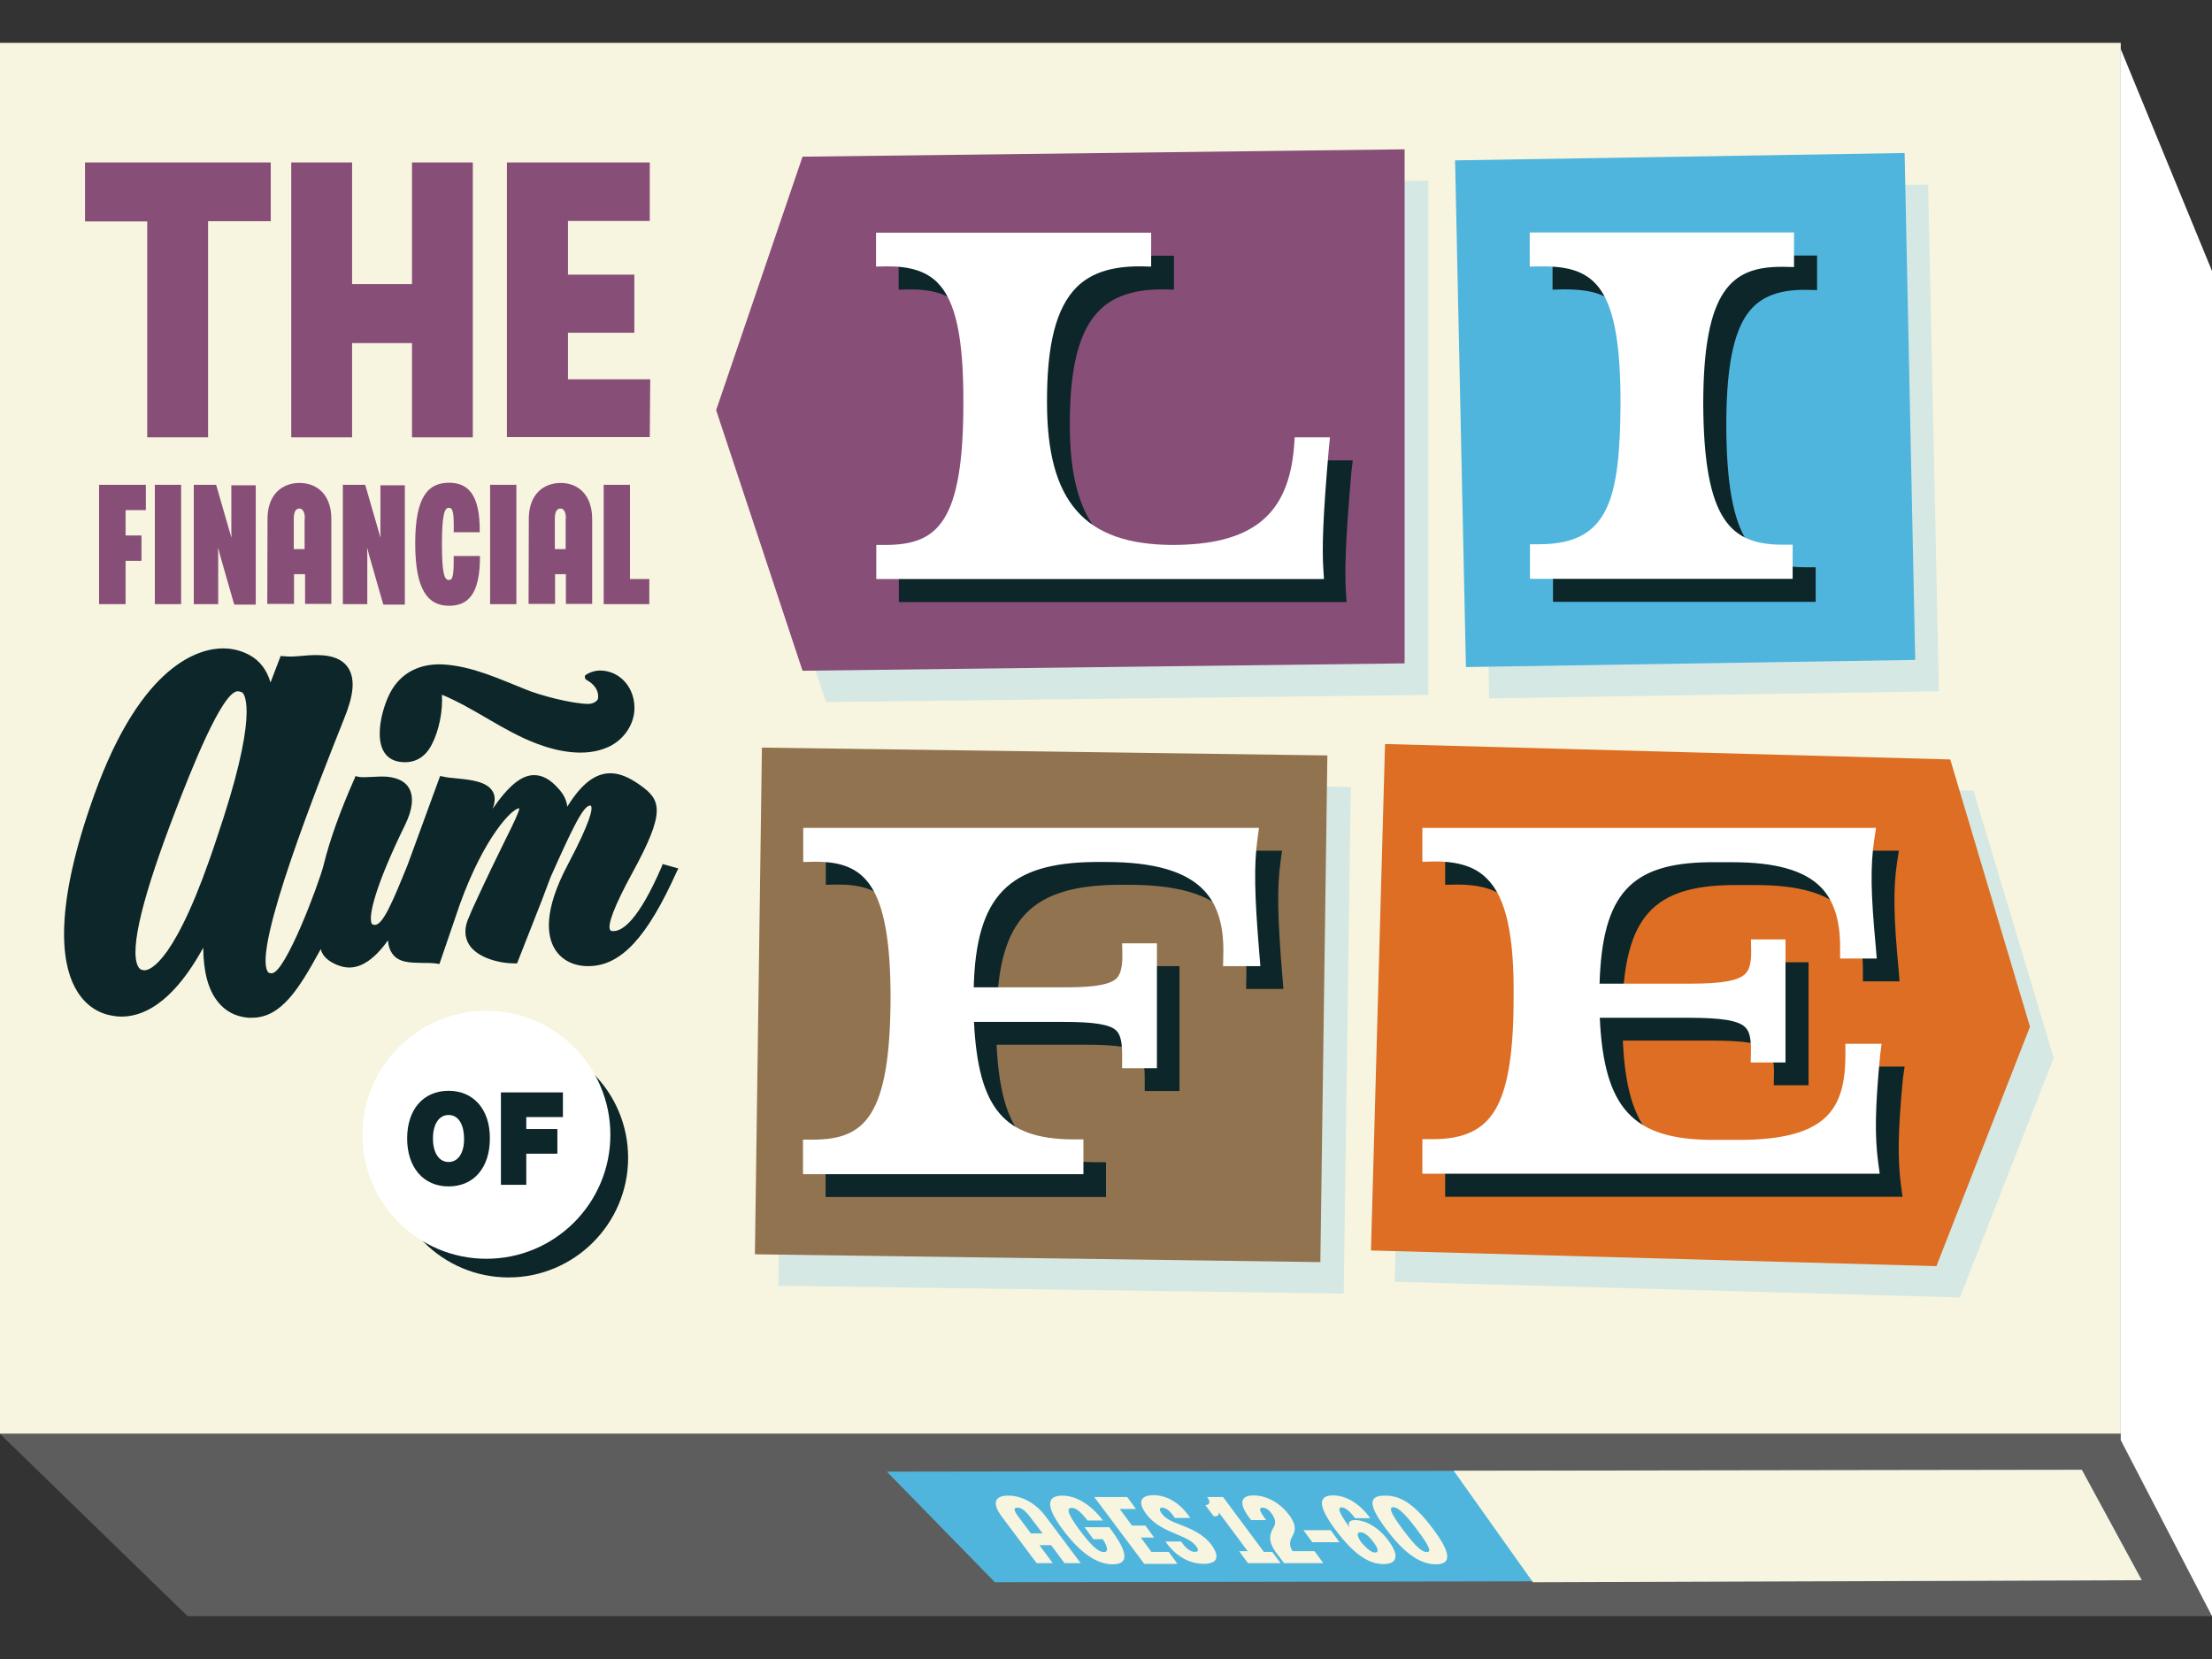 <?xml version="1.0" encoding="utf-8"?>
<!-- Generator: Adobe Illustrator 17.1.0, SVG Export Plug-In . SVG Version: 6.00 Build 0)  -->
<!DOCTYPE svg PUBLIC "-//W3C//DTD SVG 1.1//EN" "http://www.w3.org/Graphics/SVG/1.1/DTD/svg11.dtd">
<svg version="1.1" id="Layer_1" xmlns="http://www.w3.org/2000/svg" xmlns:xlink="http://www.w3.org/1999/xlink" x="0px" y="0px"
	 viewBox="0 0 960 720" enable-background="new 0 0 960 720" xml:space="preserve">
<rect x="0" y="0" width="960" height="720" fill="#333333" stroke="none"/>
<g>
	<rect y="18.6" fill="#F7F5DF" width="920.4" height="603.7"/>
	<g>
		<g>
			<g>
				<polygon fill="#D6E8E4" points="619.9,301.6 358.5,304.7 320.9,191.6 358.5,81.6 619.9,78.4 				"/>
				<polygon fill="#D6E8E4" points="841.5,300 646.3,303.1 641.8,83.2 836.8,80.1 				"/>
				
					<rect x="339.4" y="339.8" transform="matrix(-1 -1.384158e-02 1.384158e-02 -1 917.877 905.923)" fill="#D6E8E4" width="245.4" height="219.9"/>
				<polygon fill="#D6E8E4" points="850.6,563.1 605.3,556.3 611.2,336.5 856.5,343.2 891.3,459.1 				"/>
			</g>
			<g>
				<polygon fill="#874E78" points="609.6,287.9 348.3,291.1 310.8,178 348.3,68 609.6,64.8 				"/>
				<polygon fill="#50B5DD" points="831.2,286.4 636.2,289.5 631.5,69.6 826.6,66.4 				"/>
				
					<rect x="329.1" y="326.2" transform="matrix(-1 -1.384158e-02 1.384158e-02 -1 897.615 878.511)" fill="#92734F" width="245.4" height="219.9"/>
				<polygon fill="#DD6E24" points="840.4,549.5 595,542.7 601.1,322.9 846.4,329.6 881,445.6 				"/>
			</g>
		</g>
		<path fill="#0C2629" d="M587.1,199.8h-15.3l-0.3,4.1c-2.4,29.8-18.3,42.6-52.9,42.6c-38-0.2-54.3-18.7-54.3-61.8
			c-0.1-25.3,4-41.1,12.8-50c6.3-6.3,15.4-9.2,27.9-9.1l4.5,0.1V111H390v14.7l4.5-0.1c10.1-0.1,17.2,2.1,22.1,7
			c8,8,11.4,24.1,11.3,52.3c0,51.8-11.2,61.4-33.3,61.6h-4.5v14.8h194.3l-0.3-4.7c-0.5-8.6-0.3-20.8,2.4-51.8L587.1,199.8z"/>
		<path fill="#0C2629" d="M784.1,125.8l4.5,0.1v-15H673.8v14.8l4.5-0.1c0.3,0,0.7,0,1,0c23,0,33.9,8.8,33.9,59.2
			c-0.2,42.3-5.3,61.1-34.7,61.4h-4.5v15h114v-15h-4.5c-22.1-0.1-34.1-10-34.3-61.4c0-22.8,2.5-37.6,7.9-46.7
			C762.3,129.5,770.6,125.6,784.1,125.8z"/>
		<path fill="#0C2629" d="M540.8,429.2H557l-0.4-4.8c-2.2-26.4-2.4-38.6-0.9-50.1l0.7-5.1H358.4V384l4.5-0.1c0.3,0,0.5,0,0.9,0
			c21.1,0,32.5,9.5,32.5,59.2c-0.2,51.7-11.4,61.3-33.5,61.4h-4.5v15H480v-15.1h-4.5c-29.9-0.2-41.1-13.2-43-51h38.7
			c13.6,0,20.3,1.1,23.1,3.8c1.9,1.9,2.6,5.4,2.5,11.8v4.5h15.1v-54.2H497l0.1,4.5c0.1,5.5-0.7,8.7-2.4,10.6c-2.7,2.7-9.2,4-22,4
			h-40.1c1-39.7,15.2-54.1,52.7-54.4h4.6c20.8,0,34.6,4,42.4,12.1c6.2,6.4,9,15.7,8.6,28.6L540.8,429.2z"/>
		<path fill="#0C2629" d="M826.6,462.9h-15.7v4.5c0,23.5-7.6,37.2-46.2,37.2h-11.9c-34.1-0.2-46.7-13.6-48.5-53h38.2
			c14.8,0,22.1,1.2,25,4.2c1.8,1.8,2.5,4.9,2.4,10.7l-0.1,4.5h15.1v-53.4h-15.1l0.1,4.5c0.1,5.4-0.7,8.6-2.5,10.4
			c-3,3-10,4.3-23.8,4.3h-39.5c1.2-38.9,13.5-52.2,47.3-52.7h10.3c18.7,0,31.2,3.5,38.4,10.8c5.7,5.8,8.5,14.5,8.4,26.5v4.5h15.9
			l-0.4-4.9c-2.2-23.3-2.4-35.1-0.7-46.6l0.8-5.2H627.2v14.8l4.5-0.1c10.9-0.1,18.4,2.2,23.6,7.5c8.1,8.1,11.8,24.1,11.5,51.6
			c0,23.9-2.5,39.3-7.9,48.5c-5.2,8.8-13.5,12.9-27.2,12.9h-4.5v15h198.5l-0.7-5.1c-1.5-11.5-1.3-23.8,0.9-46.6L826.6,462.9z"/>
		<path fill="#FFFFFF" d="M577.2,189.8h-15.3l-0.3,4.1c-2.4,29.8-18.3,42.6-52.9,42.6c-38-0.2-54.3-18.7-54.3-61.8
			c-0.1-25.3,4-41.1,12.8-50c6.3-6.3,15.4-9.2,27.9-9.1l4.5,0.1V101H380.2v14.7l4.5-0.1c10.1-0.1,17.2,2.1,22.1,7
			c8,8,11.4,24.1,11.3,52.3c0,51.8-11.2,61.4-33.3,61.6h-4.5v14.8h194.3l-0.3-4.7c-0.5-8.6-0.3-20.8,2.4-51.8L577.2,189.8z"/>
		<path fill="#FFFFFF" d="M773.2,115.8c0.3,0,0.5,0,0.9,0l4.5,0.1v-15H663.9v14.8l4.5-0.1c0.3,0,0.7,0,1,0c23,0,33.9,8.8,33.9,59.2
			c-0.2,42.3-5.3,61.1-34.7,61.4H664v15h114v-14.8h-4.5c-22.1-0.1-34.1-10-34.3-61.4C739.3,125.5,751.7,115.8,773.2,115.8z"/>
		<path fill="#FFFFFF" d="M530.8,419.3H547l-0.4-4.8c-2.2-26.4-2.4-38.6-0.9-50.1l0.7-5.1H348.6v14.8l4.5-0.1c0.3,0,0.5,0,0.9,0
			c21.1,0,32.5,9.5,32.5,59.2c-0.2,51.7-11.4,61.3-33.5,61.4h-4.5v15h121.7v-15.1h-4.5c-29.9-0.2-41.1-13.2-43-51h38.7
			c13.6,0,20.3,1.1,23.1,3.8c1.9,1.9,2.6,5.4,2.5,11.8v4.5h15.1v-54.2H487l0.1,4.5c0.1,5.5-0.7,8.7-2.4,10.6c-2.7,2.7-9.2,4-22,4
			h-40.1c1-39.7,15.2-54.1,52.7-54.4h4.6c20.8,0,34.6,4,42.4,12.1c6.2,6.4,9,15.7,8.6,28.6L530.8,419.3z"/>
		<path fill="#FFFFFF" d="M816.6,453h-15.7v4.5c0,23.5-7.6,37.2-46.2,37.2h-11.9c-34.1-0.2-46.7-13.6-48.5-53h38.2
			c14.8,0,22.1,1.2,25,4.2c1.8,1.8,2.5,4.9,2.4,10.7l-0.1,4.5h15.1v-53.4h-15l0.1,4.5c0.1,5.4-0.7,8.6-2.5,10.4
			c-3,3-10,4.3-23.8,4.3h-39.5c1.2-38.9,13.5-52.2,47.3-52.7h10.3c18.7,0,31.2,3.5,38.4,10.8c5.7,5.8,8.5,14.5,8.4,26.5v4.5h15.9
			l-0.4-4.9c-2.2-23.3-2.4-35.1-0.7-46.6l0.8-5.2H617.3V374l4.5-0.1c10.9-0.2,18.4,2.2,23.6,7.5c8.1,8.1,11.8,24.1,11.5,51.6
			c0,23.9-2.5,39.3-7.9,48.5c-5.2,8.8-13.5,12.9-27.2,12.9h-4.5v15h198.5l-0.7-5.1c-1.5-11.5-1.3-23.8,0.9-46.6L816.6,453z"/>
	</g>
	<g>
		<path fill="#0C2629" d="M220.7,450.6c-28.6,0-51.9,23.3-51.9,51.9s23.3,51.9,51.9,51.9s51.9-23.3,51.9-51.9
			S249.4,450.6,220.7,450.6z"/>
		<path fill="#FFFFFF" d="M211.1,438.7c-29.7,0-53.8,24.1-53.8,53.8c0,29.7,24.1,53.8,53.8,53.8s53.8-24.1,53.8-53.8
			C264.9,462.8,240.8,438.7,211.1,438.7z"/>
		<g>
			<path fill="#874E78" d="M90.3,96.1v93.7H63.9V96.1H36.9V70.5h80.6V96H90.3V96.1z"/>
			<path fill="#874E78" d="M205.2,189.8h-26.4v-40.9h-26v40.9h-26.4V70.5h26.4v52.8h26V70.5h26.4V189.8z"/>
			<path fill="#874E78" d="M246.5,95.9v23.3h28.8v25.2h-28.8v20.2h35.7l-0.2,25.1h-62V70.5h62v25.4H246.5z"/>
		</g>
		<g>
			<path fill="#874E78" d="M54.5,221.4v11h6.9v11h-6.9v18.8H43v-51.8h20.3v11H54.5z"/>
			<path fill="#874E78" d="M67.2,262.2v-51.8h11.4v51.8H67.2z"/>
			<path fill="#874E78" d="M101.6,262.2l-6-20.9c-0.1-0.5-0.5-1.8-0.9-3.4h-0.1c0.1,1.8,0.1,2.5,0.1,3.5v20.8H84.1v-51.8h9.7
				l5.6,19.4c0.3,1,0.5,1.8,1,3.3h0.1c-0.1-1.4-0.1-2.4-0.1-3.5v-19H111v51.8h-9.3V262.2z"/>
			<path fill="#874E78" d="M143.8,225.2v36.9h-11.4v-12.9h-4.8v12.9H116l0.1-36.9c0-10.6,6.3-15.6,13.9-15.6
				C137.6,209.6,143.8,214.7,143.8,225.2z M132.3,225.1c0-2.7-0.8-4.4-2.4-4.4c-1.6,0-2.4,1.6-2.4,4.4v13.2h4.7v-13.2H132.3z"/>
			<path fill="#874E78" d="M166.3,262.2l-6-20.9c-0.1-0.5-0.5-1.8-0.9-3.4h-0.1c0.1,1.8,0.1,2.5,0.1,3.5v20.8h-10.6v-51.8h9.7
				l5.6,19.4c0.3,1,0.5,1.8,1,3.3h0.1c-0.1-1.4-0.1-2.4-0.1-3.5v-19h10.6v51.8h-9.3V262.2z"/>
			<path fill="#874E78" d="M208.2,231h-11.3c0.2-8.9-0.4-10.6-2.1-10.6s-3,2.2-3,15.7c0,13.5,1.2,15.6,3,15.6
				c1.6,0,2.2-1.3,2.1-10.4h11.4c0.1,16.6-5.2,21.6-13.4,21.6c-8.9,0-14.7-6.3-14.7-27.1s5.9-26.3,14.8-26.3
				C203,209.6,208.4,214.4,208.2,231z"/>
			<path fill="#874E78" d="M212.7,262.2v-51.8h11.4v51.8H212.7z"/>
			<path fill="#874E78" d="M257,225.2v36.9h-11.4v-12.9h-4.7v12.9h-11.5l0.1-36.9c0-10.6,6.3-15.6,13.9-15.6
				C250.8,209.6,257,214.7,257,225.2z M245.6,225.1c0-2.7-0.8-4.4-2.4-4.4c-1.6,0-2.4,1.6-2.4,4.4v13.2h4.7v-13.2H245.6z"/>
			<path fill="#874E78" d="M281.8,251.3v10.9H262v-51.8h11.4v40.9L281.8,251.3L281.8,251.3z"/>
		</g>
		<g>
			<path fill="#0C2629" d="M194.7,473.4c-11,0-18,8.1-18,20.7c0,12.6,7.1,20.8,18,20.8s17.9-8.1,17.9-20.8
				C212.7,481.6,205.6,473.4,194.7,473.4z M194.7,504.3c-4.2,0-6.8-4-6.8-10.2s2.6-10.2,6.8-10.2c4.9,0,6.7,5.3,6.7,10.2
				C201.5,500.4,198.8,504.3,194.7,504.3z"/>
			<polygon fill="#0C2629" points="244.3,484.8 244.3,474.1 217.4,474.1 217.4,514.2 228.4,514.2 228.4,500.7 241.9,500.7 
				241.9,490 228.4,490 228.4,484.8 			"/>
		</g>
		<g>
			<path fill="#0C2629" d="M175.8,330.8c5.3,0,9.2-3,11.5-7.5c3.3-6.3,4.9-14.7,4.5-21.8c14.2,5.9,26.4,15.6,40.8,21.1
				c9.3,3.6,21.2,6,30.9,1.8c6.4-2.7,11.2-8.8,11.8-15.8c0.7-9.6-5.9-17.6-15-17.6c-3.2,0-6.6,1.9-6.5,2.5c0.1,1.5,0.4,1.3,1.6,2.1
				c2.6,1.6,4.7,4.4,4.1,7.7c-0.2,0.8-1.8,2.2-4.3,2.2c-7-0.1-20.9-3.7-27.1-6.3c-11.3-4.5-23-10-35.3-10.8
				c-10.1-0.7-18.9,3.3-23.6,12.5C164.6,309.9,159.9,330.8,175.8,330.8z"/>
			<path fill="#0C2629" d="M287.6,375l-0.4,1.1c-10,23.1-16.9,28-21,28c-1.1,0-1.3-0.3-1.4-0.5c-1.3-2.2,1.9-10.6,9.7-24.9
				c14.5-26.5,12.4-31.5,3.4-37.9c-4.9-3.5-9-5.2-13-5.2c-6.6,0-12.6,4.6-18.7,14.5c-0.4-3.3-1.8-5.6-3.8-7.8
				c-3.5-4-6.9-5.9-10.6-5.9c-5.4,0-10.9,4.4-18,14.6l0,0c1.2-3.1,1.2-5.7-0.1-7.7c-2.6-4.2-9.6-4.9-15.7-5.5
				c-2.2-0.2-4.3-0.4-5.8-0.8l-1.2-0.2L177,375.1c-6.6,16.3-10.8,26.3-14.3,26.3c-0.2,0-0.3,0-0.7-0.1c-0.2,0-0.4-0.1-0.7-0.5
				c-1.5-3.2,1.5-16.2,14.5-42.8c3.3-6.7,3.8-12.1,1.8-15.8c-1.6-3-4.9-4.6-9.5-5.1c-2.3-0.2-4.9,0-7.1,0.1
				c-2.3,0.1-4.4,0.2-5.6-0.1l-1.1-0.3l-0.4,1c-6.2,14-10.8,26.7-13.5,37.8c-1.9,7.5-16.5,46.8-22.5,46.8h-0.2
				c-1.1-0.1-1.3-0.4-1.5-0.7c-6.5-10.2,22.3-82.6,33.1-109.7c4.2-10.3,4.8-16.9,2.1-21.7c-1.9-3.3-5.4-5.2-10.2-5.8
				c-1.3-0.1-2.6-0.2-4.1-0.2c-2.3,0-4.6,0.2-6.6,0.4c-2.2,0.2-4.3,0.3-5.8,0.2l-2.9-0.2l-1,2.6c-1.2,3.1-2.3,6-3.4,8.9
				c-1.6-5.5-4.7-9.5-9.1-11.9c-3.5-1.9-7.4-2.9-11.5-2.9c-9.9,0-35.2,6.2-55.8,63.3c-17.6,48.8-14.4,72.5-8.6,83.6
				c3.2,6.2,8,10.3,14,12c2,0.5,4.1,0.9,6.2,0.9c15.3,0,27.3-14.7,35.6-29.9c0.1,10.6,2.2,18.3,6.3,23.4c3.3,4.2,7.7,6.5,13.3,7
				c0.5,0,1,0,1.5,0c12.9,0,20.6-12.8,29.9-29.8c1.1,4.6,6.4,6.9,9.7,7.7c0.9,0.2,1.9,0.3,2.7,0.3l0,0c5.6,0,11.2-4,16.8-11.8
				c0.1,2.3,0.8,4.3,1.8,5.7c2.7,4,7.9,4,13,4.1c2.2,0,4.4,0,6.4,0.3l1.1,0.2l8.9-26c10.6-29.3,22.7-41.6,25.7-41.6c0,0,0,0,0.1,0
				c-0.1,1.5-2.5,6.5-5.9,13.3c-3.4,6.9-8.1,16.5-14.4,30.2l-1.6,3.8c-2.1,4.5-2,8.5,0.1,11.9c3.6,5.6,12.8,8.1,19.7,8.1h1.1l7-17.8
				c2.7-6.8,5.2-13.2,7.5-19.5c9.6-21.6,14.3-31.2,17.2-31.2c0.4,0,0.4,0.1,0.4,0.2c0.7,1.1,0.2,6-10.1,25.5
				c-10.7,20.2-9,31-5.6,36.6c2.9,4.7,8,7.4,14.5,7.4c14.1,0,25.5-12.3,38.4-41l0.7-1.4L287.6,375z M59.8,419.2
				c-3.5-7.5,2.1-30.4,16.7-68.2c5.9-15.3,19.8-51,26.7-51c0.5,0,1.1,0.2,1.9,0.5c0.3,0.1,7.5,5.8-8,54.1l-2.9,8.8
				c-17.8,54.4-29.1,57.7-31.5,57.7c-0.4,0-0.8-0.1-1.1-0.2C61,420.8,60.4,420.4,59.8,419.2z"/>
		</g>
	</g>
	<polygon fill="#5D5D5D" points="960,701.4 81.4,701.4 0,622.3 920.4,622.3 	"/>
	<polygon fill="#FFFFFF" points="960,701.4 920.4,625 920.4,21.3 960,117.6 	"/>
	<polygon fill="#50B5DD" points="929.5,685.8 431.8,686.7 384.9,638.7 903.5,637.9 	"/>
	<g>
		<path fill="#F7F5DF" d="M453.8,658.1l15.2,20.3h-7l-5.8-7.8h-5.1l5.8,7.8h-7l-15.2-20.3c-4.6-6.2-2.5-9,2.7-9
			C442.8,649,449.2,651.9,453.8,658.1z M446.8,658c-1.9-2.5-3.7-3.7-5.3-3.7s-1.6,1.2,0.3,3.7l5.6,7.5h5.1L446.8,658z"/>
		<path fill="#F7F5DF" d="M481.3,662.7c9.3,12.1,8,16.2,1.6,16.2c-6.2,0-13.4-4-21.7-15.1c-8.2-11-6.2-14.7-0.2-14.7
			c5.9,0,12.2,3.6,17.7,10.8H472c-3.3-4.3-5.3-5.5-6.9-5.5c-2,0-2.4,1.8,3.4,9.6c5.9,7.9,8.6,9.6,10.6,9.6c1.5,0,2.3-1.2-0.5-5.6
			h-4.1l-3.8-5.2H481.3z"/>
		<path fill="#F7F5DF" d="M485.8,654.7l5.5,7.4h5.8l3.8,5.2h-5.8l4.6,6.2h7.5l3.8,5.2h-14.4l-21.7-29h14.3l3.8,5.2H485.8z"/>
		<path fill="#F7F5DF" d="M516.6,658.8h-6.7c-2.1-3.2-4-4.5-5.5-4.5c-1.4,0-1.3,1.1-0.2,2.6c1.9,2.5,4.6,3.5,8,4.8
			c4.6,1.8,10,4,13.6,8.8c3.7,5.1,2.6,8.2-3.4,8.2c-6.3,0-12.4-3.5-16.6-9.7h6.8c2.3,3.4,4.3,4.5,6,4.5c1.9,0,1.5-1.2,0.5-2.5
			c-1.9-2.4-4.6-3.5-8.6-5.2c-4.5-1.9-9.5-4-13.1-8.8c-3.8-5.2-2.4-8.1,3.3-8.1C506.3,649,511.9,651.9,516.6,658.8z"/>
		<path fill="#F7F5DF" d="M555.8,678.4h-14.2l-3.8-5.2h3.7l-12.6-16.9c0.3,1.2-0.3,1.8-2.1,1.8l-3.7-4.9c1.5,0,2.7-1,0.8-3.5h6.9
			l17.7,23.8h3.6L555.8,678.4z"/>
		<path fill="#F7F5DF" d="M561,673.2h9.5l3.8,5.2h-17l-3.2-4.2c-4.1-5.5-3-8.4-1.5-11.1c0.9-1.5,1.5-3.2-0.7-6.2
			c-1.3-1.8-2.6-2.6-4-2.6c-1.8,0-1.3,1.6,1.6,5.4H543c-5.7-7-4.8-10.7,1.1-10.7c5.4,0,11.3,3.1,15.3,8.4c4,5.3,2.3,7.9,1.2,9.8
			C559.8,669.1,559.3,670.6,561,673.2z"/>
		<path fill="#F7F5DF" d="M569.5,669.3l-3.8-5.2h11.8l3.8,5.2H569.5z"/>
		<path fill="#F7F5DF" d="M602.7,668.8c4.7,6.4,3.6,10-2.3,10c-5.5,0-12-3.1-20.6-14.6c-8.5-11.3-7.3-15.2-1.3-15.2
			c5.6,0,11.4,3.3,16.2,9.9h-6.6c-2.4-3.3-4.4-4.7-5.8-4.7c-1.8,0-1.6,1.8,3.4,8.7c-0.8-1.9-0.3-3.2,2.5-3.2
			C593,659.8,598.7,663.2,602.7,668.8z M596.1,669.3c-1.8-2.4-3.8-4.3-5.7-4.3s-1.2,2.1,0.4,4.4c3.1,3.5,4.7,4.4,6,4.4
			C598.7,673.7,597.9,671.7,596.1,669.3z"/>
		<path fill="#F7F5DF" d="M621.9,663.5c8.6,11.4,7.5,15.4,1.3,15.4c-6.2,0-13.1-3.8-21.7-15.4c-8.6-11.4-6.8-14.4-0.5-14.4
			C607.1,649,613.3,651.9,621.9,663.5z M608.9,663.9c5.9,8,8.6,9.7,10.3,9.7c1.9,0,1.8-1.8-4.2-9.7c-5.9-8-8.6-9.7-10.3-9.8
			C602.9,654.2,602.9,655.9,608.9,663.9z"/>
	</g>
	<polygon fill="#F7F5DF" points="903.5,637.9 929.5,685.8 665.3,686.7 630.9,638.3 	"/>
</g>
</svg>
